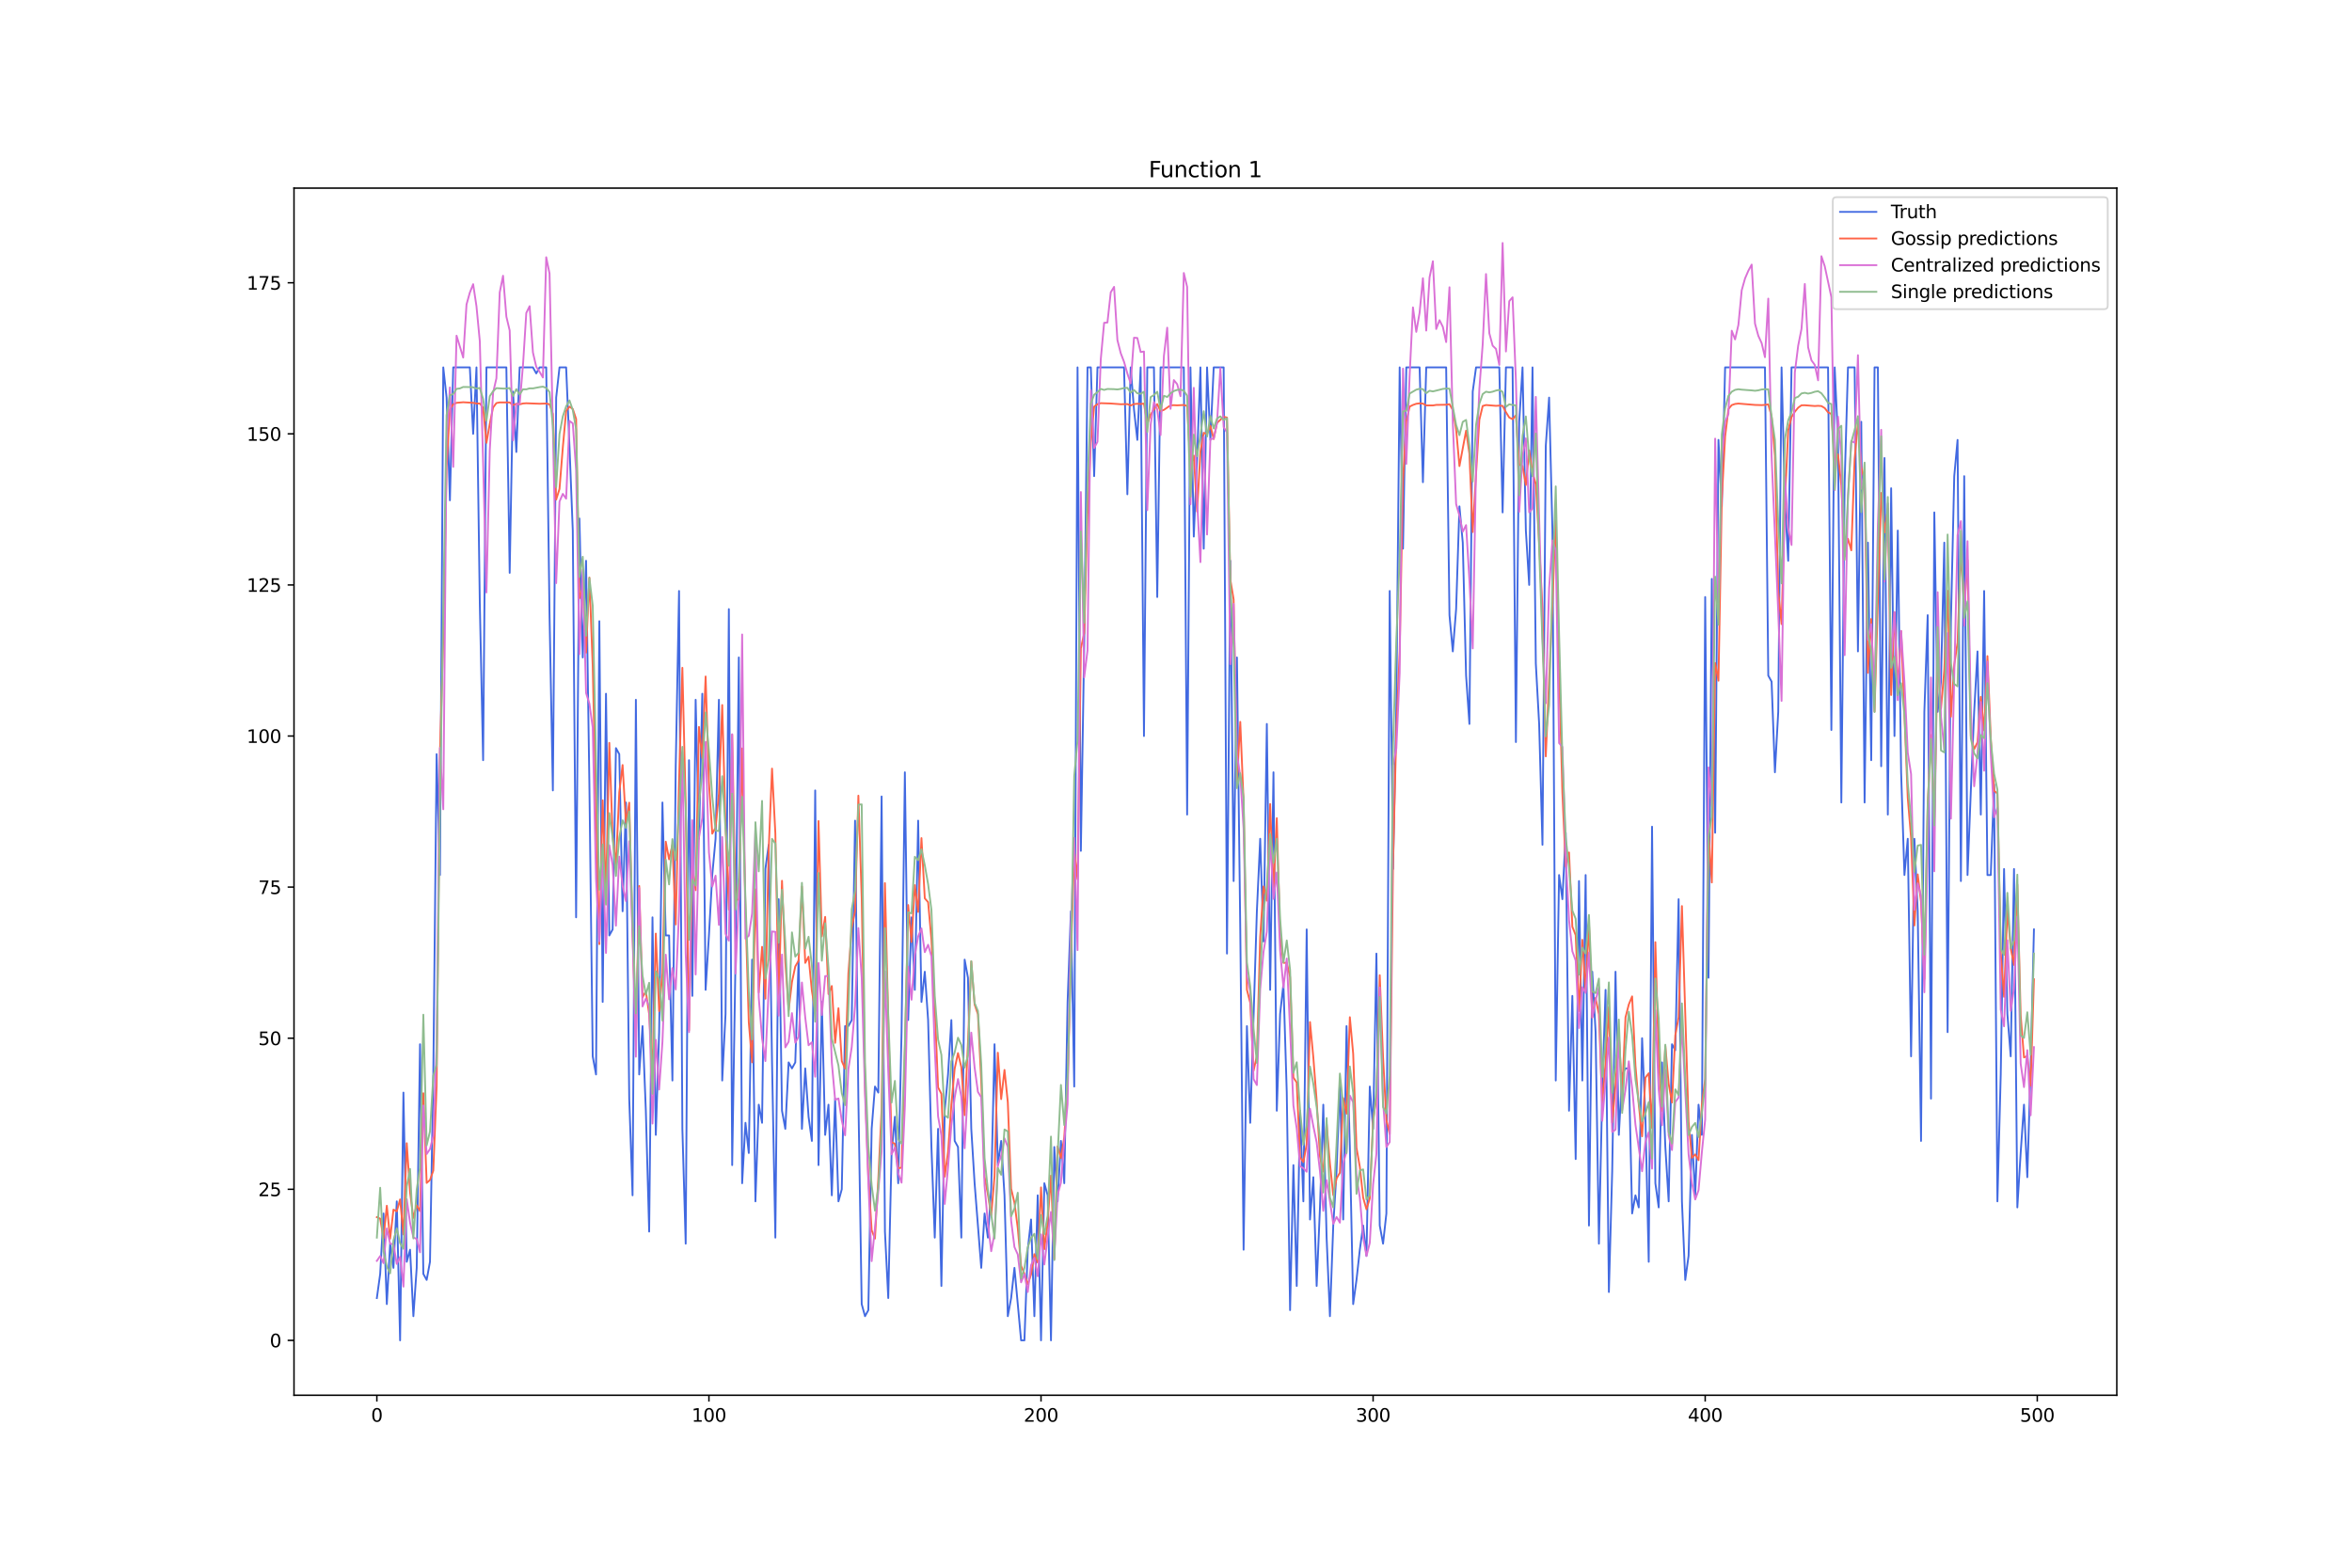<?xml version="1.0" encoding="utf-8" standalone="no"?>
<!DOCTYPE svg PUBLIC "-//W3C//DTD SVG 1.1//EN"
  "http://www.w3.org/Graphics/SVG/1.1/DTD/svg11.dtd">
<svg xmlns:xlink="http://www.w3.org/1999/xlink" width="1296pt" height="864pt" viewBox="0 0 1296 864" xmlns="http://www.w3.org/2000/svg" version="1.1">
 <defs>
  <style type="text/css">*{stroke-linejoin: round; stroke-linecap: butt}</style>
 </defs>
 <g id="figure_1">
  <g id="patch_1">
   <path d="M 0 864 
L 1296 864 
L 1296 0 
L 0 0 
z
" style="fill: #ffffff"/>
  </g>
  <g id="axes_1">
   <g id="patch_2">
    <path d="M 162 768.96 
L 1166.4 768.96 
L 1166.4 103.68 
L 162 103.68 
z
" style="fill: #ffffff"/>
   </g>
   <g id="matplotlib.axis_1">
    <g id="xtick_1">
     <g id="line2d_1">
      <defs>
       <path id="m58cbb0c1d6" d="M 0 0 
L 0 3.5 
" style="stroke: #000000; stroke-width: 0.8"/>
      </defs>
      <g>
       <use xlink:href="#m58cbb0c1d6" x="207.655" y="768.96" style="stroke: #000000; stroke-width: 0.8"/>
      </g>
     </g>
     <g id="text_1">
      <!-- 0 -->
      <g transform="translate(204.473 783.558) scale(0.1 -0.1)">
       <defs>
        <path id="DejaVuSans-30" d="M 2034 4250 
Q 1547 4250 1301 3770 
Q 1056 3291 1056 2328 
Q 1056 1369 1301 889 
Q 1547 409 2034 409 
Q 2525 409 2770 889 
Q 3016 1369 3016 2328 
Q 3016 3291 2770 3770 
Q 2525 4250 2034 4250 
z
M 2034 4750 
Q 2819 4750 3233 4129 
Q 3647 3509 3647 2328 
Q 3647 1150 3233 529 
Q 2819 -91 2034 -91 
Q 1250 -91 836 529 
Q 422 1150 422 2328 
Q 422 3509 836 4129 
Q 1250 4750 2034 4750 
z
" transform="scale(0.016)"/>
       </defs>
       <use xlink:href="#DejaVuSans-30"/>
      </g>
     </g>
    </g>
    <g id="xtick_2">
     <g id="line2d_2">
      <g>
       <use xlink:href="#m58cbb0c1d6" x="390.639" y="768.96" style="stroke: #000000; stroke-width: 0.8"/>
      </g>
     </g>
     <g id="text_2">
      <!-- 100 -->
      <g transform="translate(381.095 783.558) scale(0.1 -0.1)">
       <defs>
        <path id="DejaVuSans-31" d="M 794 531 
L 1825 531 
L 1825 4091 
L 703 3866 
L 703 4441 
L 1819 4666 
L 2450 4666 
L 2450 531 
L 3481 531 
L 3481 0 
L 794 0 
L 794 531 
z
" transform="scale(0.016)"/>
       </defs>
       <use xlink:href="#DejaVuSans-31"/>
       <use xlink:href="#DejaVuSans-30" x="63.623"/>
       <use xlink:href="#DejaVuSans-30" x="127.246"/>
      </g>
     </g>
    </g>
    <g id="xtick_3">
     <g id="line2d_3">
      <g>
       <use xlink:href="#m58cbb0c1d6" x="573.623" y="768.96" style="stroke: #000000; stroke-width: 0.8"/>
      </g>
     </g>
     <g id="text_3">
      <!-- 200 -->
      <g transform="translate(564.079 783.558) scale(0.1 -0.1)">
       <defs>
        <path id="DejaVuSans-32" d="M 1228 531 
L 3431 531 
L 3431 0 
L 469 0 
L 469 531 
Q 828 903 1448 1529 
Q 2069 2156 2228 2338 
Q 2531 2678 2651 2914 
Q 2772 3150 2772 3378 
Q 2772 3750 2511 3984 
Q 2250 4219 1831 4219 
Q 1534 4219 1204 4116 
Q 875 4013 500 3803 
L 500 4441 
Q 881 4594 1212 4672 
Q 1544 4750 1819 4750 
Q 2544 4750 2975 4387 
Q 3406 4025 3406 3419 
Q 3406 3131 3298 2873 
Q 3191 2616 2906 2266 
Q 2828 2175 2409 1742 
Q 1991 1309 1228 531 
z
" transform="scale(0.016)"/>
       </defs>
       <use xlink:href="#DejaVuSans-32"/>
       <use xlink:href="#DejaVuSans-30" x="63.623"/>
       <use xlink:href="#DejaVuSans-30" x="127.246"/>
      </g>
     </g>
    </g>
    <g id="xtick_4">
     <g id="line2d_4">
      <g>
       <use xlink:href="#m58cbb0c1d6" x="756.607" y="768.96" style="stroke: #000000; stroke-width: 0.8"/>
      </g>
     </g>
     <g id="text_4">
      <!-- 300 -->
      <g transform="translate(747.063 783.558) scale(0.1 -0.1)">
       <defs>
        <path id="DejaVuSans-33" d="M 2597 2516 
Q 3050 2419 3304 2112 
Q 3559 1806 3559 1356 
Q 3559 666 3084 287 
Q 2609 -91 1734 -91 
Q 1441 -91 1130 -33 
Q 819 25 488 141 
L 488 750 
Q 750 597 1062 519 
Q 1375 441 1716 441 
Q 2309 441 2620 675 
Q 2931 909 2931 1356 
Q 2931 1769 2642 2001 
Q 2353 2234 1838 2234 
L 1294 2234 
L 1294 2753 
L 1863 2753 
Q 2328 2753 2575 2939 
Q 2822 3125 2822 3475 
Q 2822 3834 2567 4026 
Q 2313 4219 1838 4219 
Q 1578 4219 1281 4162 
Q 984 4106 628 3988 
L 628 4550 
Q 988 4650 1302 4700 
Q 1616 4750 1894 4750 
Q 2613 4750 3031 4423 
Q 3450 4097 3450 3541 
Q 3450 3153 3228 2886 
Q 3006 2619 2597 2516 
z
" transform="scale(0.016)"/>
       </defs>
       <use xlink:href="#DejaVuSans-33"/>
       <use xlink:href="#DejaVuSans-30" x="63.623"/>
       <use xlink:href="#DejaVuSans-30" x="127.246"/>
      </g>
     </g>
    </g>
    <g id="xtick_5">
     <g id="line2d_5">
      <g>
       <use xlink:href="#m58cbb0c1d6" x="939.591" y="768.96" style="stroke: #000000; stroke-width: 0.8"/>
      </g>
     </g>
     <g id="text_5">
      <!-- 400 -->
      <g transform="translate(930.047 783.558) scale(0.1 -0.1)">
       <defs>
        <path id="DejaVuSans-34" d="M 2419 4116 
L 825 1625 
L 2419 1625 
L 2419 4116 
z
M 2253 4666 
L 3047 4666 
L 3047 1625 
L 3713 1625 
L 3713 1100 
L 3047 1100 
L 3047 0 
L 2419 0 
L 2419 1100 
L 313 1100 
L 313 1709 
L 2253 4666 
z
" transform="scale(0.016)"/>
       </defs>
       <use xlink:href="#DejaVuSans-34"/>
       <use xlink:href="#DejaVuSans-30" x="63.623"/>
       <use xlink:href="#DejaVuSans-30" x="127.246"/>
      </g>
     </g>
    </g>
    <g id="xtick_6">
     <g id="line2d_6">
      <g>
       <use xlink:href="#m58cbb0c1d6" x="1122.575" y="768.96" style="stroke: #000000; stroke-width: 0.8"/>
      </g>
     </g>
     <g id="text_6">
      <!-- 500 -->
      <g transform="translate(1113.032 783.558) scale(0.1 -0.1)">
       <defs>
        <path id="DejaVuSans-35" d="M 691 4666 
L 3169 4666 
L 3169 4134 
L 1269 4134 
L 1269 2991 
Q 1406 3038 1543 3061 
Q 1681 3084 1819 3084 
Q 2600 3084 3056 2656 
Q 3513 2228 3513 1497 
Q 3513 744 3044 326 
Q 2575 -91 1722 -91 
Q 1428 -91 1123 -41 
Q 819 9 494 109 
L 494 744 
Q 775 591 1075 516 
Q 1375 441 1709 441 
Q 2250 441 2565 725 
Q 2881 1009 2881 1497 
Q 2881 1984 2565 2268 
Q 2250 2553 1709 2553 
Q 1456 2553 1204 2497 
Q 953 2441 691 2322 
L 691 4666 
z
" transform="scale(0.016)"/>
       </defs>
       <use xlink:href="#DejaVuSans-35"/>
       <use xlink:href="#DejaVuSans-30" x="63.623"/>
       <use xlink:href="#DejaVuSans-30" x="127.246"/>
      </g>
     </g>
    </g>
   </g>
   <g id="matplotlib.axis_2">
    <g id="ytick_1">
     <g id="line2d_7">
      <defs>
       <path id="m4ffafe4c10" d="M 0 0 
L -3.5 0 
" style="stroke: #000000; stroke-width: 0.8"/>
      </defs>
      <g>
       <use xlink:href="#m4ffafe4c10" x="162" y="738.72" style="stroke: #000000; stroke-width: 0.8"/>
      </g>
     </g>
     <g id="text_7">
      <!-- 0 -->
      <g transform="translate(148.637 742.519) scale(0.1 -0.1)">
       <use xlink:href="#DejaVuSans-30"/>
      </g>
     </g>
    </g>
    <g id="ytick_2">
     <g id="line2d_8">
      <g>
       <use xlink:href="#m4ffafe4c10" x="162" y="655.452" style="stroke: #000000; stroke-width: 0.8"/>
      </g>
     </g>
     <g id="text_8">
      <!-- 25 -->
      <g transform="translate(142.275 659.251) scale(0.1 -0.1)">
       <use xlink:href="#DejaVuSans-32"/>
       <use xlink:href="#DejaVuSans-35" x="63.623"/>
      </g>
     </g>
    </g>
    <g id="ytick_3">
     <g id="line2d_9">
      <g>
       <use xlink:href="#m4ffafe4c10" x="162" y="572.183" style="stroke: #000000; stroke-width: 0.8"/>
      </g>
     </g>
     <g id="text_9">
      <!-- 50 -->
      <g transform="translate(142.275 575.983) scale(0.1 -0.1)">
       <use xlink:href="#DejaVuSans-35"/>
       <use xlink:href="#DejaVuSans-30" x="63.623"/>
      </g>
     </g>
    </g>
    <g id="ytick_4">
     <g id="line2d_10">
      <g>
       <use xlink:href="#m4ffafe4c10" x="162" y="488.915" style="stroke: #000000; stroke-width: 0.8"/>
      </g>
     </g>
     <g id="text_10">
      <!-- 75 -->
      <g transform="translate(142.275 492.714) scale(0.1 -0.1)">
       <defs>
        <path id="DejaVuSans-37" d="M 525 4666 
L 3525 4666 
L 3525 4397 
L 1831 0 
L 1172 0 
L 2766 4134 
L 525 4134 
L 525 4666 
z
" transform="scale(0.016)"/>
       </defs>
       <use xlink:href="#DejaVuSans-37"/>
       <use xlink:href="#DejaVuSans-35" x="63.623"/>
      </g>
     </g>
    </g>
    <g id="ytick_5">
     <g id="line2d_11">
      <g>
       <use xlink:href="#m4ffafe4c10" x="162" y="405.647" style="stroke: #000000; stroke-width: 0.8"/>
      </g>
     </g>
     <g id="text_11">
      <!-- 100 -->
      <g transform="translate(135.912 409.446) scale(0.1 -0.1)">
       <use xlink:href="#DejaVuSans-31"/>
       <use xlink:href="#DejaVuSans-30" x="63.623"/>
       <use xlink:href="#DejaVuSans-30" x="127.246"/>
      </g>
     </g>
    </g>
    <g id="ytick_6">
     <g id="line2d_12">
      <g>
       <use xlink:href="#m4ffafe4c10" x="162" y="322.379" style="stroke: #000000; stroke-width: 0.8"/>
      </g>
     </g>
     <g id="text_12">
      <!-- 125 -->
      <g transform="translate(135.912 326.178) scale(0.1 -0.1)">
       <use xlink:href="#DejaVuSans-31"/>
       <use xlink:href="#DejaVuSans-32" x="63.623"/>
       <use xlink:href="#DejaVuSans-35" x="127.246"/>
      </g>
     </g>
    </g>
    <g id="ytick_7">
     <g id="line2d_13">
      <g>
       <use xlink:href="#m4ffafe4c10" x="162" y="239.11" style="stroke: #000000; stroke-width: 0.8"/>
      </g>
     </g>
     <g id="text_13">
      <!-- 150 -->
      <g transform="translate(135.912 242.91) scale(0.1 -0.1)">
       <use xlink:href="#DejaVuSans-31"/>
       <use xlink:href="#DejaVuSans-35" x="63.623"/>
       <use xlink:href="#DejaVuSans-30" x="127.246"/>
      </g>
     </g>
    </g>
    <g id="ytick_8">
     <g id="line2d_14">
      <g>
       <use xlink:href="#m4ffafe4c10" x="162" y="155.842" style="stroke: #000000; stroke-width: 0.8"/>
      </g>
     </g>
     <g id="text_14">
      <!-- 175 -->
      <g transform="translate(135.912 159.641) scale(0.1 -0.1)">
       <use xlink:href="#DejaVuSans-31"/>
       <use xlink:href="#DejaVuSans-37" x="63.623"/>
       <use xlink:href="#DejaVuSans-35" x="127.246"/>
      </g>
     </g>
    </g>
   </g>
   <g id="line2d_15">
    <path d="M 207.655 715.405 
L 209.484 702.082 
L 211.314 668.775 
L 213.144 718.736 
L 214.974 685.428 
L 216.804 698.751 
L 218.634 662.113 
L 220.463 738.72 
L 222.293 602.16 
L 224.123 695.42 
L 225.953 688.759 
L 227.783 725.397 
L 229.613 698.751 
L 231.442 575.514 
L 233.272 702.082 
L 235.102 705.413 
L 236.932 695.42 
L 238.762 592.168 
L 240.592 415.639 
L 242.422 482.254 
L 244.251 202.472 
L 246.081 219.126 
L 247.911 275.748 
L 249.741 202.472 
L 258.89 202.472 
L 260.72 239.11 
L 262.55 202.472 
L 264.38 332.371 
L 266.209 418.97 
L 268.039 202.472 
L 279.018 202.472 
L 280.848 315.717 
L 282.678 215.795 
L 284.508 249.103 
L 286.338 202.472 
L 293.657 202.472 
L 295.487 205.803 
L 297.317 202.472 
L 300.976 202.472 
L 302.806 339.032 
L 304.636 435.623 
L 306.466 219.126 
L 308.296 202.472 
L 311.956 202.472 
L 313.785 245.772 
L 315.615 292.402 
L 317.445 505.569 
L 319.275 285.741 
L 321.105 362.347 
L 322.935 309.056 
L 324.764 432.293 
L 326.594 582.176 
L 328.424 592.168 
L 330.254 342.363 
L 332.084 552.199 
L 333.914 382.332 
L 335.743 515.561 
L 337.573 512.23 
L 339.403 412.308 
L 341.233 415.639 
L 343.063 502.238 
L 344.893 442.285 
L 346.723 605.491 
L 348.552 658.782 
L 350.382 385.663 
L 352.212 592.168 
L 354.042 565.522 
L 355.872 612.152 
L 357.702 678.767 
L 359.531 505.569 
L 361.361 625.475 
L 363.191 568.853 
L 365.021 442.285 
L 366.851 515.561 
L 368.681 515.561 
L 370.51 595.499 
L 372.34 422.301 
L 374.17 325.709 
L 376 622.144 
L 377.83 685.428 
L 379.66 418.97 
L 381.489 548.868 
L 383.319 385.663 
L 385.149 462.269 
L 386.979 382.332 
L 388.809 545.538 
L 390.639 515.561 
L 392.469 482.254 
L 394.298 462.269 
L 396.128 385.663 
L 397.958 595.499 
L 399.788 558.861 
L 401.618 335.702 
L 403.448 642.129 
L 405.277 528.884 
L 407.107 362.347 
L 408.937 652.121 
L 410.767 618.814 
L 412.597 635.467 
L 414.427 528.884 
L 416.256 662.113 
L 418.086 608.821 
L 419.916 618.814 
L 421.746 478.923 
L 423.576 465.6 
L 425.406 585.506 
L 427.236 682.098 
L 429.065 495.577 
L 430.895 612.152 
L 432.725 622.144 
L 434.555 585.506 
L 436.385 588.837 
L 438.215 585.506 
L 440.044 528.884 
L 441.874 622.144 
L 443.704 588.837 
L 445.534 615.483 
L 447.364 628.806 
L 449.194 435.623 
L 451.023 642.129 
L 452.853 552.199 
L 454.683 625.475 
L 456.513 608.821 
L 458.343 658.782 
L 460.173 605.491 
L 462.003 662.113 
L 463.832 655.452 
L 465.662 565.522 
L 467.492 565.522 
L 469.322 562.191 
L 471.152 452.277 
L 472.982 605.491 
L 474.811 718.736 
L 476.641 725.397 
L 478.471 722.066 
L 480.301 622.144 
L 482.131 598.829 
L 483.961 602.16 
L 485.79 438.954 
L 487.62 678.767 
L 489.45 715.405 
L 491.28 635.467 
L 493.11 615.483 
L 494.94 652.121 
L 496.77 568.853 
L 498.599 425.631 
L 500.429 562.191 
L 502.259 505.569 
L 504.089 545.538 
L 505.919 452.277 
L 507.749 552.199 
L 509.578 535.545 
L 511.408 562.191 
L 513.238 632.137 
L 515.068 682.098 
L 516.898 622.144 
L 518.728 708.743 
L 520.557 612.152 
L 522.387 592.168 
L 524.217 562.191 
L 526.047 628.806 
L 527.877 632.137 
L 529.707 682.098 
L 531.536 528.884 
L 533.366 538.876 
L 535.196 622.144 
L 537.026 652.121 
L 540.686 698.751 
L 542.516 668.775 
L 544.345 682.098 
L 546.175 655.452 
L 548.005 575.514 
L 549.835 642.129 
L 551.665 628.806 
L 553.495 658.782 
L 555.324 725.397 
L 557.154 715.405 
L 558.984 698.751 
L 562.644 738.72 
L 564.474 738.72 
L 566.303 688.759 
L 568.133 672.105 
L 569.963 725.397 
L 571.793 658.782 
L 573.623 738.72 
L 575.453 652.121 
L 577.283 658.782 
L 579.112 738.72 
L 580.942 632.137 
L 582.772 662.113 
L 584.602 628.806 
L 586.432 652.121 
L 588.262 552.199 
L 590.091 502.238 
L 591.921 598.829 
L 593.751 202.472 
L 595.581 468.931 
L 597.411 355.686 
L 599.241 202.472 
L 601.07 202.472 
L 602.9 262.425 
L 604.73 202.472 
L 619.369 202.472 
L 621.199 272.418 
L 623.029 202.472 
L 624.858 225.787 
L 626.688 242.441 
L 628.518 202.472 
L 630.348 405.647 
L 632.178 202.472 
L 635.837 202.472 
L 637.667 329.04 
L 639.497 202.472 
L 652.306 202.472 
L 654.136 448.946 
L 655.966 202.472 
L 657.796 295.733 
L 659.625 252.433 
L 661.455 202.472 
L 663.285 302.394 
L 665.115 202.472 
L 666.945 242.441 
L 668.775 202.472 
L 674.264 202.472 
L 676.094 525.553 
L 677.924 309.056 
L 679.754 485.584 
L 681.583 362.347 
L 683.413 512.23 
L 685.243 688.759 
L 687.073 565.522 
L 688.903 618.814 
L 692.563 502.238 
L 694.392 462.269 
L 696.222 518.892 
L 698.052 398.985 
L 699.882 545.538 
L 701.712 425.631 
L 703.542 612.152 
L 705.371 558.861 
L 707.201 542.207 
L 709.031 602.16 
L 710.861 722.066 
L 712.691 642.129 
L 714.521 708.743 
L 716.35 612.152 
L 718.18 662.113 
L 720.01 512.23 
L 721.84 672.105 
L 723.67 648.79 
L 725.5 708.743 
L 727.33 665.444 
L 729.159 608.821 
L 730.989 682.098 
L 732.819 725.397 
L 734.649 675.436 
L 736.479 645.46 
L 738.309 595.499 
L 740.138 672.105 
L 741.968 565.522 
L 743.798 632.137 
L 745.628 718.736 
L 747.458 705.413 
L 749.288 688.759 
L 751.117 675.436 
L 752.947 692.09 
L 754.777 598.829 
L 756.607 622.144 
L 758.437 525.553 
L 760.267 675.436 
L 762.097 685.428 
L 763.926 668.775 
L 765.756 325.709 
L 767.586 478.923 
L 769.416 388.993 
L 771.246 202.472 
L 773.076 302.394 
L 774.905 202.472 
L 782.225 202.472 
L 784.055 265.756 
L 785.884 202.472 
L 796.864 202.472 
L 798.693 339.032 
L 800.523 359.017 
L 802.353 335.702 
L 804.183 279.079 
L 806.013 299.064 
L 807.843 372.34 
L 809.672 398.985 
L 811.502 215.795 
L 813.332 202.472 
L 826.141 202.472 
L 827.971 282.41 
L 829.801 202.472 
L 833.46 202.472 
L 835.29 408.978 
L 837.12 232.449 
L 838.95 202.472 
L 840.78 292.402 
L 842.61 322.379 
L 844.439 202.472 
L 846.269 365.678 
L 848.099 398.985 
L 849.929 465.6 
L 851.759 245.772 
L 853.589 219.126 
L 855.418 292.402 
L 857.248 595.499 
L 859.078 482.254 
L 860.908 495.577 
L 862.738 458.939 
L 864.568 612.152 
L 866.397 548.868 
L 868.227 638.798 
L 870.057 485.584 
L 871.887 595.499 
L 873.717 482.254 
L 875.547 675.436 
L 877.377 535.545 
L 879.206 568.853 
L 881.036 685.428 
L 882.866 602.16 
L 884.696 545.538 
L 886.526 712.074 
L 888.356 645.46 
L 890.185 535.545 
L 892.015 625.475 
L 893.845 592.168 
L 895.675 588.837 
L 897.505 588.837 
L 899.335 668.775 
L 901.164 658.782 
L 902.994 665.444 
L 904.824 572.183 
L 906.654 615.483 
L 908.484 695.42 
L 910.314 455.608 
L 912.144 652.121 
L 913.973 665.444 
L 915.803 585.506 
L 917.633 632.137 
L 919.463 662.113 
L 921.293 575.514 
L 923.123 578.845 
L 924.952 495.577 
L 926.782 662.113 
L 928.612 705.413 
L 930.442 692.09 
L 932.272 625.475 
L 934.102 658.782 
L 935.931 608.821 
L 937.761 625.475 
L 939.591 329.04 
L 941.421 538.876 
L 943.251 319.048 
L 945.081 458.939 
L 946.911 242.441 
L 948.74 279.079 
L 950.57 202.472 
L 972.528 202.472 
L 974.358 372.34 
L 976.188 375.67 
L 978.018 425.631 
L 979.848 392.324 
L 981.678 202.472 
L 983.507 275.748 
L 985.337 309.056 
L 987.167 202.472 
L 1007.295 202.472 
L 1009.125 402.316 
L 1010.955 202.472 
L 1012.785 242.441 
L 1014.615 442.285 
L 1016.444 265.756 
L 1018.274 202.472 
L 1021.934 202.472 
L 1023.764 359.017 
L 1025.594 232.449 
L 1027.424 442.285 
L 1029.253 299.064 
L 1031.083 418.97 
L 1032.913 202.472 
L 1034.743 202.472 
L 1036.573 422.301 
L 1038.403 252.433 
L 1040.232 448.946 
L 1042.062 269.087 
L 1043.892 405.647 
L 1045.722 292.402 
L 1047.552 425.631 
L 1049.382 482.254 
L 1051.211 462.269 
L 1053.041 582.176 
L 1054.871 462.269 
L 1056.701 502.238 
L 1058.531 628.806 
L 1060.361 392.324 
L 1062.191 339.032 
L 1064.02 605.491 
L 1065.85 282.41 
L 1067.68 392.324 
L 1069.51 375.67 
L 1071.34 299.064 
L 1073.17 568.853 
L 1074.999 342.363 
L 1076.829 262.425 
L 1078.659 242.441 
L 1080.489 485.584 
L 1082.319 262.425 
L 1084.149 482.254 
L 1085.978 435.623 
L 1087.808 392.324 
L 1089.638 359.017 
L 1091.468 448.946 
L 1093.298 325.709 
L 1095.128 482.254 
L 1096.958 482.254 
L 1098.787 432.293 
L 1100.617 662.113 
L 1102.447 592.168 
L 1104.277 478.923 
L 1106.107 558.861 
L 1107.937 582.176 
L 1109.766 478.923 
L 1111.596 665.444 
L 1113.426 635.467 
L 1115.256 608.821 
L 1117.086 648.79 
L 1118.916 588.837 
L 1120.745 512.23 
L 1120.745 512.23 
" clip-path="url(#pc03ea8ef7c)" style="fill: none; stroke: #4169e1; stroke-linecap: square"/>
   </g>
   <g id="line2d_16">
    <path d="M 207.655 670.805 
L 209.484 671.629 
L 211.314 682.313 
L 213.144 664.511 
L 214.974 682.729 
L 216.804 666.664 
L 218.634 667.591 
L 220.463 661.016 
L 222.293 680.366 
L 224.123 630.052 
L 225.953 657.14 
L 227.783 671.226 
L 229.613 664.318 
L 231.442 667.478 
L 233.272 602.499 
L 235.102 651.957 
L 236.932 650.333 
L 238.762 645.143 
L 240.592 598.525 
L 242.422 414.641 
L 244.251 351.779 
L 246.081 257.529 
L 247.911 225.695 
L 249.741 222.833 
L 251.571 222 
L 255.23 221.682 
L 260.72 222.009 
L 262.55 222.383 
L 264.38 222.37 
L 266.209 224.703 
L 268.039 244.044 
L 269.869 233.664 
L 271.699 224.615 
L 273.529 222.142 
L 275.359 221.775 
L 279.018 221.786 
L 280.848 221.811 
L 282.678 223.259 
L 284.508 222.519 
L 286.338 222.862 
L 288.168 222.368 
L 289.997 222.244 
L 297.317 222.519 
L 300.976 222.394 
L 302.806 222.804 
L 304.636 228.115 
L 306.466 275.335 
L 308.296 269.492 
L 310.126 246.566 
L 311.956 226.469 
L 313.785 224.093 
L 315.615 225.406 
L 317.445 230.885 
L 319.275 329.74 
L 321.105 324.068 
L 322.935 359.713 
L 324.764 318.315 
L 326.594 366.852 
L 328.424 447.79 
L 330.254 520.351 
L 332.084 441.104 
L 333.914 492.886 
L 335.743 409.415 
L 337.573 460.927 
L 339.403 476.54 
L 341.233 436.629 
L 343.063 421.622 
L 344.893 453.522 
L 346.723 442.37 
L 348.552 514.301 
L 350.382 571.632 
L 352.212 488.259 
L 354.042 549.661 
L 355.872 546.388 
L 357.702 558.907 
L 359.531 591.816 
L 361.361 514.52 
L 363.191 557.253 
L 365.021 536.27 
L 366.851 463.863 
L 368.681 473.589 
L 370.51 465.55 
L 372.34 509.521 
L 374.17 430.707 
L 376 368.041 
L 377.83 442.835 
L 379.66 567.84 
L 381.489 478.698 
L 383.319 490.614 
L 385.149 400.616 
L 386.979 417.773 
L 388.809 372.835 
L 390.639 431.329 
L 392.469 459.47 
L 394.298 456.086 
L 396.128 437.601 
L 397.958 388.558 
L 399.788 455.086 
L 401.618 501.318 
L 403.448 404.851 
L 405.277 495.597 
L 407.107 495.93 
L 408.937 412.447 
L 410.767 502.113 
L 412.597 563.457 
L 414.427 585.485 
L 416.256 490.085 
L 418.086 546.992 
L 419.916 521.825 
L 421.746 550.429 
L 423.576 467.873 
L 425.406 423.589 
L 427.236 459.306 
L 429.065 551.008 
L 430.895 485.416 
L 432.725 530.192 
L 434.555 556.801 
L 436.385 541.243 
L 438.215 532.611 
L 440.044 529.447 
L 441.874 488.619 
L 443.704 530.685 
L 445.534 527.266 
L 447.364 546.088 
L 449.194 557.17 
L 451.023 452.492 
L 452.853 516.073 
L 454.683 505.321 
L 456.513 547.868 
L 458.343 543.411 
L 460.173 574.739 
L 462.003 555.666 
L 463.832 584.801 
L 465.662 588.982 
L 467.492 536.376 
L 469.322 511.415 
L 471.152 502.155 
L 472.982 438.502 
L 474.811 494.648 
L 476.641 598.435 
L 478.471 648.468 
L 480.301 678.028 
L 482.131 682.64 
L 483.961 649.744 
L 485.79 611.278 
L 487.62 486.717 
L 489.45 561.993 
L 491.28 629.508 
L 493.11 630.371 
L 494.94 643.844 
L 496.77 643.571 
L 498.599 579.408 
L 500.429 498.784 
L 502.259 519.183 
L 504.089 487.805 
L 505.919 502.613 
L 507.749 461.902 
L 509.578 495.107 
L 511.408 497.212 
L 513.238 517.741 
L 515.068 554.841 
L 516.898 599.294 
L 518.728 602.827 
L 520.557 648.499 
L 522.387 634.92 
L 524.217 608.879 
L 526.047 589.001 
L 527.877 580.391 
L 529.707 588.105 
L 531.536 614.595 
L 533.366 574.753 
L 535.196 529.821 
L 537.026 553.581 
L 538.856 558.972 
L 540.686 595.614 
L 542.516 648.6 
L 544.345 658.154 
L 546.175 669.764 
L 548.005 648.378 
L 549.835 580.189 
L 551.665 605.754 
L 553.495 589.67 
L 555.324 607.479 
L 557.154 655.106 
L 558.984 662.845 
L 560.814 676.828 
L 562.644 697.641 
L 564.474 702.064 
L 566.303 707.871 
L 568.133 702.385 
L 569.963 691.191 
L 571.793 695.775 
L 573.623 654.415 
L 575.453 688.455 
L 577.283 673.542 
L 579.112 647.883 
L 580.942 693.951 
L 582.772 631.788 
L 584.602 638.222 
L 586.432 626.748 
L 588.262 597.747 
L 590.091 528.44 
L 591.921 469.104 
L 593.751 484.574 
L 595.581 357.36 
L 597.411 348.989 
L 599.241 283.308 
L 601.07 243.917 
L 602.9 224.059 
L 604.73 222.75 
L 606.56 222.199 
L 612.05 222.381 
L 617.539 222.788 
L 621.199 222.72 
L 623.029 223.479 
L 624.858 222.706 
L 626.688 222.52 
L 628.518 222.648 
L 630.348 222.435 
L 632.178 233.689 
L 634.008 228.463 
L 635.837 225.721 
L 637.667 222.712 
L 639.497 226.575 
L 641.327 225.9 
L 644.987 223.378 
L 646.817 223.305 
L 648.646 223.387 
L 652.306 223.212 
L 654.136 223.707 
L 655.966 257.009 
L 657.796 251.072 
L 659.625 281.906 
L 661.455 249.012 
L 663.285 238.526 
L 665.115 239.204 
L 666.945 234.645 
L 668.775 241.968 
L 670.604 233.098 
L 674.264 229.677 
L 676.094 230.143 
L 677.924 319.323 
L 679.754 330.382 
L 681.583 430.644 
L 683.413 397.842 
L 685.243 441.719 
L 687.073 545.481 
L 688.903 552.644 
L 690.733 590.117 
L 692.563 581.871 
L 694.392 516.355 
L 696.222 488.552 
L 698.052 496.387 
L 699.882 443.124 
L 701.712 490.987 
L 703.542 450.907 
L 705.371 516.23 
L 707.201 530.65 
L 709.031 530.626 
L 710.861 538.496 
L 712.691 593.862 
L 714.521 596.603 
L 716.35 637.778 
L 718.18 640.43 
L 720.01 630.65 
L 721.84 563.279 
L 723.67 582.736 
L 725.5 606.46 
L 727.33 637.487 
L 729.159 645.704 
L 730.989 619.409 
L 732.819 641.174 
L 734.649 658.705 
L 736.479 649.498 
L 738.309 646.296 
L 740.138 605.185 
L 741.968 613.783 
L 743.798 560.607 
L 745.628 580.729 
L 747.458 632.557 
L 749.288 643.064 
L 751.117 660.006 
L 752.947 666.476 
L 754.777 660.471 
L 756.607 617.161 
L 758.437 605.209 
L 760.267 537.467 
L 762.097 582.647 
L 763.926 617.303 
L 765.756 625.038 
L 767.586 475.942 
L 769.416 402.671 
L 771.246 358.974 
L 773.076 264.912 
L 774.905 232.268 
L 776.735 224.101 
L 778.565 223.182 
L 780.395 222.529 
L 782.225 222.292 
L 784.055 222.444 
L 785.884 223.432 
L 789.544 223.464 
L 791.374 223.155 
L 796.864 223.059 
L 798.693 222.747 
L 800.523 225.987 
L 802.353 236.59 
L 804.183 256.883 
L 807.843 237.339 
L 809.672 250.051 
L 811.502 293.225 
L 813.332 261.155 
L 815.162 231.368 
L 816.992 223.749 
L 818.822 223.23 
L 824.311 223.666 
L 826.141 223.547 
L 827.971 223.701 
L 829.801 227.138 
L 831.63 230.112 
L 833.46 231.039 
L 835.29 228.855 
L 837.12 256.121 
L 838.95 256.808 
L 840.78 267.312 
L 842.61 248.219 
L 844.439 260.539 
L 846.269 266.811 
L 848.099 299.407 
L 849.929 335.516 
L 851.759 416.856 
L 855.418 332.678 
L 857.248 286.415 
L 859.078 369.684 
L 860.908 436.951 
L 862.738 477.515 
L 864.568 469.809 
L 866.397 510.736 
L 868.227 515.368 
L 870.057 557.282 
L 871.887 517.965 
L 873.717 546.315 
L 875.547 508.86 
L 877.377 560.733 
L 879.206 549.988 
L 881.036 559.059 
L 882.866 608.592 
L 884.696 585.795 
L 886.526 554.925 
L 888.356 618.648 
L 890.185 598.345 
L 892.015 570.149 
L 893.845 602.458 
L 895.675 560.734 
L 897.505 553.585 
L 899.335 549.143 
L 901.164 587.21 
L 902.994 608.77 
L 904.824 626.274 
L 906.654 593.913 
L 908.484 591.507 
L 910.314 621.747 
L 912.144 519.267 
L 913.973 583.917 
L 915.803 612.466 
L 917.633 576.479 
L 919.463 597.382 
L 921.293 607.658 
L 923.123 570.546 
L 924.952 560.665 
L 926.782 499.355 
L 930.442 618.163 
L 932.272 638.155 
L 934.102 636.214 
L 935.931 639.398 
L 937.761 608.908 
L 939.591 594.689 
L 941.421 458.246 
L 943.251 486.361 
L 945.081 365.399 
L 946.911 375.156 
L 948.74 275.201 
L 950.57 240.66 
L 952.4 225.415 
L 954.23 223.259 
L 956.06 222.627 
L 957.89 222.411 
L 967.039 223.171 
L 970.698 223.268 
L 972.528 223.154 
L 974.358 222.867 
L 976.188 229.494 
L 978.018 251.131 
L 979.848 326.026 
L 981.678 343.968 
L 983.507 276.778 
L 985.337 237.19 
L 987.167 229.848 
L 988.997 226.919 
L 990.827 224.688 
L 992.657 223.374 
L 994.486 223.35 
L 999.976 223.769 
L 1001.806 223.652 
L 1003.636 223.789 
L 1005.465 224.902 
L 1007.295 227.26 
L 1009.125 228.147 
L 1010.955 253.486 
L 1012.785 250.42 
L 1014.615 267.605 
L 1016.444 306.663 
L 1018.274 296.93 
L 1020.104 303.311 
L 1021.934 252.956 
L 1023.764 232.68 
L 1025.594 257.435 
L 1027.424 264.81 
L 1029.253 370.836 
L 1031.083 341.137 
L 1032.913 392.115 
L 1036.573 271.692 
L 1038.403 293.442 
L 1040.232 280.204 
L 1042.062 383.042 
L 1043.892 337.365 
L 1045.722 379.795 
L 1047.552 347.79 
L 1051.211 439.772 
L 1053.041 461.728 
L 1054.871 510.065 
L 1056.701 481.91 
L 1058.531 497.137 
L 1060.361 539.586 
L 1062.191 443.565 
L 1064.02 405.057 
L 1065.85 452.254 
L 1067.68 363.35 
L 1069.51 390.687 
L 1071.34 369.372 
L 1073.17 325.594 
L 1074.999 394.987 
L 1076.829 366.375 
L 1078.659 354.166 
L 1080.489 303.122 
L 1082.319 335.254 
L 1084.149 308.685 
L 1085.978 405.729 
L 1087.808 412.931 
L 1089.638 409.055 
L 1091.468 384.047 
L 1093.298 402.597 
L 1095.128 361.599 
L 1096.958 406.721 
L 1098.787 435.81 
L 1100.617 437.355 
L 1102.447 525.217 
L 1104.277 549.406 
L 1106.107 500.926 
L 1107.937 522.693 
L 1109.766 531.81 
L 1111.596 487.466 
L 1113.426 559.395 
L 1115.256 582.777 
L 1117.086 582.031 
L 1118.916 598.344 
L 1120.745 539.685 
L 1120.745 539.685 
" clip-path="url(#pc03ea8ef7c)" style="fill: none; stroke: #ff6347; stroke-linecap: square"/>
   </g>
   <g id="line2d_17">
    <path d="M 207.655 694.915 
L 209.484 692.249 
L 211.314 696.154 
L 213.144 677.015 
L 214.974 685.459 
L 216.804 685.727 
L 218.634 696.577 
L 220.463 692.708 
L 222.293 709.114 
L 224.123 660.918 
L 225.953 673.927 
L 227.783 681.993 
L 229.613 682.834 
L 231.442 690.185 
L 233.272 609.298 
L 235.102 636.043 
L 236.932 633.281 
L 238.762 625.994 
L 240.592 576.11 
L 242.422 412.19 
L 244.251 446.012 
L 246.081 243.232 
L 247.911 213.519 
L 249.741 257.317 
L 251.571 185.001 
L 255.23 197.056 
L 257.06 167.798 
L 258.89 161.252 
L 260.72 156.617 
L 262.55 168.825 
L 264.38 188.025 
L 266.209 255.032 
L 268.039 326.551 
L 269.869 248.225 
L 271.699 216.425 
L 273.529 208.518 
L 275.359 161.179 
L 277.189 151.977 
L 279.018 174.486 
L 280.848 182.154 
L 282.678 242.708 
L 284.508 222.61 
L 286.338 222.746 
L 288.168 201.397 
L 289.997 172.479 
L 291.827 168.74 
L 293.657 194.277 
L 295.487 202.16 
L 297.317 204.889 
L 299.147 208.047 
L 300.976 141.769 
L 302.806 150.736 
L 306.466 321.394 
L 308.296 276.409 
L 310.126 272.183 
L 311.956 274.824 
L 313.785 232.006 
L 315.615 233.319 
L 317.445 259.065 
L 319.275 360.572 
L 321.105 313.9 
L 322.935 381.94 
L 324.764 387.767 
L 326.594 400.836 
L 328.424 484.546 
L 330.254 518.804 
L 332.084 467.25 
L 333.914 525.189 
L 335.743 465.826 
L 337.573 476.864 
L 339.403 510.159 
L 341.233 472.11 
L 343.063 488.153 
L 344.893 496.623 
L 346.723 463.629 
L 348.552 515.965 
L 350.382 582.386 
L 352.212 489.43 
L 354.042 554.676 
L 355.872 550.379 
L 357.702 554.522 
L 359.531 619.231 
L 361.361 573.078 
L 363.191 600.474 
L 365.021 574.22 
L 366.851 526.171 
L 368.681 550.754 
L 370.51 533.537 
L 372.34 545.348 
L 374.17 502.392 
L 376 414.553 
L 377.83 525.571 
L 379.66 568.857 
L 381.489 452.029 
L 383.319 537.071 
L 385.149 461.61 
L 386.979 450.852 
L 388.809 408.829 
L 390.639 469.758 
L 392.469 488.591 
L 394.298 482.616 
L 396.128 509.743 
L 397.958 461.33 
L 399.788 514.625 
L 401.618 518.439 
L 403.448 404.668 
L 405.277 536.531 
L 407.107 495.425 
L 408.937 349.667 
L 410.767 517.338 
L 412.597 515.717 
L 414.427 503.464 
L 416.256 456.953 
L 418.086 549.776 
L 419.916 572.24 
L 421.746 584.792 
L 423.576 544.663 
L 425.406 513.369 
L 427.236 513.543 
L 429.065 559.775 
L 430.895 526.067 
L 432.725 577.242 
L 434.555 574.133 
L 436.385 558.358 
L 438.215 574.702 
L 440.044 571.305 
L 441.874 541.491 
L 443.704 560.715 
L 445.534 576.06 
L 447.364 574.43 
L 449.194 593.436 
L 451.023 530.748 
L 452.853 559.371 
L 454.683 537.946 
L 456.513 537.877 
L 458.343 585.564 
L 460.173 606.156 
L 462.003 605.391 
L 463.832 617.521 
L 465.662 625.716 
L 467.492 589.174 
L 469.322 577.046 
L 471.152 554.452 
L 472.982 511.489 
L 474.811 538.816 
L 476.641 603.053 
L 478.471 651.227 
L 480.301 695.067 
L 482.131 676.704 
L 483.961 656.466 
L 485.79 634.607 
L 487.62 535.319 
L 489.45 590.455 
L 491.28 636.219 
L 493.11 632.397 
L 494.94 646.634 
L 496.77 651.805 
L 498.599 609.74 
L 500.429 532.819 
L 502.259 550.987 
L 504.089 526.396 
L 505.919 516.159 
L 507.749 511.652 
L 509.578 524.77 
L 511.408 520.678 
L 513.238 527.047 
L 515.068 577.913 
L 516.898 615.215 
L 518.728 625.743 
L 520.557 663.539 
L 522.387 643.321 
L 524.217 620.193 
L 526.047 604.96 
L 527.877 594.692 
L 529.707 604.381 
L 531.536 632.871 
L 533.366 599.676 
L 535.196 569.121 
L 537.026 588.335 
L 538.856 601.778 
L 540.686 604.757 
L 542.516 653.507 
L 544.345 674.107 
L 546.175 689.583 
L 548.005 679.72 
L 549.835 642.326 
L 551.665 636.805 
L 553.495 627.4 
L 555.324 632.085 
L 557.154 672.71 
L 558.984 687.298 
L 560.814 691.373 
L 562.644 706.733 
L 564.474 702.229 
L 566.303 712.066 
L 568.133 697.29 
L 569.963 693.207 
L 571.793 703.39 
L 573.623 680.299 
L 575.453 696.899 
L 577.283 681.63 
L 579.112 667.935 
L 580.942 692.374 
L 582.772 658.556 
L 584.602 651.72 
L 586.432 628.971 
L 588.262 608.491 
L 590.091 509.81 
L 591.921 461.777 
L 593.751 523.637 
L 595.581 271.165 
L 597.411 373.345 
L 599.241 358.528 
L 601.07 215.163 
L 602.9 246.921 
L 604.73 243.471 
L 606.56 197.889 
L 608.39 177.907 
L 610.22 177.747 
L 612.05 161.08 
L 613.879 158.098 
L 615.709 187.405 
L 617.539 194.636 
L 619.369 199.415 
L 621.199 205.842 
L 623.029 211.297 
L 624.858 186.134 
L 626.688 186.26 
L 628.518 194.008 
L 630.348 193.738 
L 632.178 281.163 
L 634.008 234.223 
L 635.837 221.572 
L 637.667 225.581 
L 639.497 239.8 
L 641.327 196.221 
L 643.157 180.595 
L 644.987 225.322 
L 646.817 209.467 
L 648.646 211.727 
L 650.476 218.336 
L 652.306 150.448 
L 654.136 158.102 
L 655.966 277.953 
L 657.796 213.738 
L 659.625 276.087 
L 661.455 309.809 
L 663.285 240.871 
L 665.115 294.596 
L 666.945 241.91 
L 668.775 241.769 
L 670.604 232.955 
L 672.434 202.87 
L 674.264 235.467 
L 676.094 238.321 
L 677.924 366.069 
L 679.754 332.825 
L 681.583 416.299 
L 683.413 427.402 
L 685.243 456.757 
L 687.073 537.739 
L 688.903 546.383 
L 690.733 594.696 
L 692.563 598.018 
L 694.392 545.145 
L 696.222 524.555 
L 698.052 513.415 
L 699.882 462.374 
L 701.712 495.418 
L 703.542 480.83 
L 705.371 523.825 
L 707.201 544.255 
L 709.031 528.268 
L 710.861 567.582 
L 712.691 609.306 
L 714.521 621.925 
L 716.35 642.737 
L 718.18 643.806 
L 720.01 645.796 
L 721.84 611.022 
L 723.67 620.621 
L 725.5 629.523 
L 727.33 645.608 
L 729.159 667.328 
L 730.989 650.456 
L 732.819 661.963 
L 734.649 674.474 
L 736.479 670.714 
L 738.309 673.854 
L 740.138 641.113 
L 741.968 634.787 
L 743.798 603.823 
L 745.628 607.522 
L 747.458 647.969 
L 749.288 660.065 
L 751.117 681.698 
L 752.947 692.278 
L 754.777 684.979 
L 756.607 652.753 
L 758.437 635.877 
L 760.267 544.223 
L 762.097 606.982 
L 763.926 632.195 
L 765.756 629.417 
L 767.586 421.925 
L 769.416 412.462 
L 771.246 370.78 
L 773.076 203.165 
L 774.905 255.678 
L 776.735 207.036 
L 778.565 169.406 
L 780.395 182.907 
L 782.225 172.361 
L 784.055 153.35 
L 785.884 182.199 
L 787.714 152.872 
L 789.544 143.983 
L 791.374 181.33 
L 793.204 176.45 
L 795.034 180.137 
L 796.864 188.529 
L 798.693 158.307 
L 800.523 232.913 
L 802.353 277.801 
L 804.183 284.227 
L 806.013 293.018 
L 807.843 289.399 
L 809.672 319.693 
L 811.502 357.368 
L 813.332 257 
L 815.162 214.189 
L 816.992 189.753 
L 818.822 151.033 
L 820.651 183.662 
L 822.481 190.512 
L 824.311 192.278 
L 826.141 201.098 
L 827.971 133.92 
L 829.801 193.712 
L 831.63 165.994 
L 833.46 163.854 
L 835.29 209.725 
L 837.12 282.091 
L 838.95 251.375 
L 840.78 241.585 
L 842.61 282.366 
L 844.439 280.26 
L 846.269 218.719 
L 849.929 351.464 
L 851.759 387.602 
L 853.589 324.163 
L 855.418 297.853 
L 857.248 303.347 
L 859.078 409.54 
L 860.908 411.64 
L 862.738 471.523 
L 864.568 507.043 
L 866.397 524.276 
L 868.227 529.349 
L 870.057 566.613 
L 871.887 544.095 
L 873.717 547.219 
L 875.547 524.992 
L 877.377 560.762 
L 879.206 551.413 
L 881.036 543.969 
L 882.866 617.689 
L 884.696 595.773 
L 886.526 571.783 
L 888.356 623.884 
L 890.185 622.578 
L 892.015 569.747 
L 893.845 611.974 
L 895.675 600.568 
L 897.505 584.927 
L 899.335 599.595 
L 901.164 619.793 
L 904.824 645.52 
L 906.654 629.239 
L 908.484 624.062 
L 910.314 644.068 
L 912.144 556.77 
L 913.973 600.527 
L 915.803 620.17 
L 917.633 589.707 
L 919.463 625.743 
L 921.293 633.828 
L 923.123 607.363 
L 924.952 604.867 
L 926.782 564.414 
L 928.612 601.636 
L 930.442 636.143 
L 932.272 651.819 
L 934.102 661.069 
L 935.931 655.978 
L 937.761 635.059 
L 939.591 617.011 
L 941.421 422.909 
L 943.251 444.268 
L 945.081 241.746 
L 946.911 337.788 
L 948.74 253.467 
L 950.57 232.423 
L 952.4 228.214 
L 954.23 182.258 
L 956.06 187.063 
L 957.89 179.069 
L 959.719 159.978 
L 961.549 153.463 
L 963.379 149.201 
L 965.209 145.826 
L 967.039 178.353 
L 968.869 185.071 
L 970.698 189.066 
L 972.528 196.848 
L 974.358 164.565 
L 976.188 251.523 
L 979.848 337.537 
L 981.678 386.292 
L 983.507 262.626 
L 985.337 291.039 
L 987.167 300.379 
L 988.997 205.264 
L 990.827 190.532 
L 992.657 181.283 
L 994.486 156.494 
L 996.316 191.389 
L 998.146 198.574 
L 999.976 201.105 
L 1001.806 209.606 
L 1003.636 141.202 
L 1005.465 146.7 
L 1009.125 163.8 
L 1010.955 270.101 
L 1012.785 229.65 
L 1014.615 251.179 
L 1016.444 361.079 
L 1018.274 273.103 
L 1020.104 243.109 
L 1021.934 243.994 
L 1023.764 195.746 
L 1025.594 269.421 
L 1027.424 260.668 
L 1029.253 352.498 
L 1031.083 344.04 
L 1032.913 381.327 
L 1034.743 289.347 
L 1036.573 236.887 
L 1038.403 320.555 
L 1040.232 277.48 
L 1042.062 364.047 
L 1043.892 337.333 
L 1045.722 385.889 
L 1047.552 347.713 
L 1049.382 375.705 
L 1051.211 414.838 
L 1053.041 426.635 
L 1054.871 501.44 
L 1056.701 486.862 
L 1058.531 493.567 
L 1060.361 546.885 
L 1062.191 469.058 
L 1064.02 373.346 
L 1065.85 480.218 
L 1067.68 326.38 
L 1069.51 394.813 
L 1071.34 412.925 
L 1073.17 348.877 
L 1074.999 451.187 
L 1078.659 294.846 
L 1080.489 287.193 
L 1082.319 344.798 
L 1084.149 298.254 
L 1085.978 391.345 
L 1087.808 433.336 
L 1089.638 415.149 
L 1091.468 386.868 
L 1093.298 424.76 
L 1095.128 364.588 
L 1096.958 415.519 
L 1098.787 450.422 
L 1100.617 445.203 
L 1102.447 556.453 
L 1104.277 565.637 
L 1106.107 518.234 
L 1107.937 557.13 
L 1109.766 544.68 
L 1111.596 505.325 
L 1113.426 586.145 
L 1115.256 599.131 
L 1117.086 578.775 
L 1118.916 614.703 
L 1120.745 577.106 
L 1120.745 577.106 
" clip-path="url(#pc03ea8ef7c)" style="fill: none; stroke: #da70d6; stroke-linecap: square"/>
   </g>
   <g id="line2d_18">
    <path d="M 207.655 682.098 
L 209.484 654.59 
L 211.314 689.702 
L 213.144 698.035 
L 214.974 701.777 
L 216.804 683.545 
L 218.634 677.006 
L 220.463 685.155 
L 222.293 688.241 
L 224.123 653.863 
L 225.953 644.203 
L 227.783 682.556 
L 229.613 655.625 
L 231.442 643.374 
L 233.272 559.233 
L 235.102 631.281 
L 236.932 623.595 
L 238.762 592.819 
L 240.592 586.805 
L 242.422 443.654 
L 246.081 228.825 
L 247.911 217.901 
L 249.741 217.111 
L 251.571 214.307 
L 253.401 214.077 
L 255.23 213.266 
L 258.89 213.33 
L 260.72 213.446 
L 262.55 214.179 
L 264.38 213.788 
L 266.209 219.958 
L 268.039 231.906 
L 269.869 218.354 
L 271.699 215.613 
L 273.529 213.908 
L 277.189 214.149 
L 279.018 214.143 
L 280.848 213.855 
L 282.678 218.167 
L 284.508 214.477 
L 286.338 217.393 
L 288.168 214.551 
L 289.997 214.577 
L 291.827 214.033 
L 293.657 214.054 
L 297.317 213.342 
L 299.147 213.091 
L 300.976 213.787 
L 302.806 216.099 
L 304.636 234.795 
L 306.466 268.522 
L 308.296 239.218 
L 310.126 229.48 
L 311.956 223.981 
L 313.785 220.668 
L 315.615 225.995 
L 317.445 236.578 
L 319.275 317.993 
L 321.105 306.831 
L 322.935 350.378 
L 324.764 318.535 
L 326.594 333.649 
L 328.424 419.196 
L 330.254 490.381 
L 332.084 465.373 
L 333.914 498.555 
L 335.743 448.11 
L 337.573 461.788 
L 339.403 482.784 
L 341.233 461.485 
L 343.063 452.085 
L 344.893 456.302 
L 346.723 447.17 
L 348.552 507.738 
L 350.382 558.548 
L 352.212 510.433 
L 354.042 537.641 
L 355.872 548.174 
L 357.702 541.638 
L 359.531 602.811 
L 361.361 535.289 
L 363.191 539.435 
L 365.021 562.544 
L 366.851 473.806 
L 368.681 487.422 
L 370.51 462.45 
L 372.34 474.035 
L 374.17 447.19 
L 376 411.611 
L 377.83 445.222 
L 379.66 517.934 
L 381.489 484.807 
L 383.319 488.081 
L 385.149 443.419 
L 386.979 424.547 
L 388.809 392.648 
L 390.639 413.729 
L 392.469 438.911 
L 394.298 457.738 
L 396.128 458.04 
L 397.958 427.783 
L 399.788 457.265 
L 401.618 477.149 
L 403.448 437.385 
L 405.277 501.294 
L 407.107 483.403 
L 408.937 439.122 
L 410.767 495.467 
L 412.597 546.32 
L 414.427 572.858 
L 416.256 453.15 
L 418.086 480.227 
L 419.916 441.401 
L 421.746 539.311 
L 423.576 528.674 
L 425.406 462.314 
L 427.236 464.915 
L 429.065 519.561 
L 430.895 490.362 
L 432.725 519.65 
L 434.555 560.053 
L 436.385 513.862 
L 438.215 527.213 
L 440.044 525.107 
L 441.874 486.553 
L 443.704 522.824 
L 445.534 516.273 
L 447.364 532.121 
L 449.194 563.064 
L 451.023 481.116 
L 452.853 529.478 
L 454.683 508.829 
L 456.513 533.471 
L 458.343 572.343 
L 462.003 587.199 
L 463.832 602.476 
L 465.662 609.079 
L 469.322 501.17 
L 471.152 490.88 
L 472.982 443.469 
L 474.811 443.308 
L 476.641 585.377 
L 478.471 631.674 
L 480.301 653.245 
L 482.131 667.224 
L 483.961 654.454 
L 485.79 622.595 
L 487.62 511.476 
L 491.28 607.699 
L 493.11 595.713 
L 494.94 627.993 
L 496.77 630.299 
L 498.599 575.089 
L 500.429 502.803 
L 502.259 503.391 
L 504.089 472.184 
L 505.919 474.072 
L 507.749 468.092 
L 509.578 476.861 
L 511.408 487.293 
L 513.238 501.442 
L 515.068 548.793 
L 516.898 572.869 
L 518.728 581.359 
L 520.557 614.667 
L 522.387 616.058 
L 524.217 584.978 
L 526.047 579.976 
L 527.877 571.904 
L 529.707 575.883 
L 531.536 588.389 
L 533.366 581.709 
L 535.196 529.762 
L 537.026 552.753 
L 538.856 557.21 
L 540.686 586.515 
L 542.516 638.19 
L 544.345 655.837 
L 548.005 682.601 
L 549.835 643.72 
L 551.665 647.462 
L 553.495 622.488 
L 555.324 623.546 
L 557.154 670.311 
L 558.984 666.017 
L 560.814 657.351 
L 562.644 704.719 
L 564.474 698.851 
L 566.303 687.492 
L 568.133 682.228 
L 569.963 679.989 
L 571.793 693.917 
L 573.623 669.655 
L 575.453 680.17 
L 577.283 670.001 
L 579.112 626.391 
L 580.942 694.471 
L 582.772 636.826 
L 584.602 597.943 
L 586.432 620.068 
L 588.262 593.077 
L 590.091 531.614 
L 591.921 427.797 
L 593.751 407.95 
L 595.581 292.919 
L 597.411 343.171 
L 599.241 265.669 
L 601.07 222.393 
L 602.9 217.541 
L 604.73 216.132 
L 606.56 214.339 
L 608.39 214.895 
L 610.22 214.372 
L 613.879 214.483 
L 615.709 214.639 
L 617.539 214.341 
L 619.369 213.862 
L 621.199 213.739 
L 623.029 216.388 
L 624.858 214.941 
L 626.688 216.771 
L 628.518 217.039 
L 630.348 215.903 
L 632.178 238.119 
L 634.008 218.847 
L 635.837 217.728 
L 637.667 215.871 
L 639.497 225.79 
L 641.327 218.133 
L 643.157 218.797 
L 644.987 216.78 
L 646.817 215.512 
L 648.646 214.892 
L 650.476 214.665 
L 652.306 215.351 
L 654.136 218.06 
L 655.966 273.837 
L 657.796 239.533 
L 659.625 251.504 
L 661.455 239.897 
L 663.285 226.629 
L 665.115 240.599 
L 666.945 229.207 
L 668.775 236.154 
L 670.604 230.657 
L 672.434 229.47 
L 674.264 231.472 
L 676.094 230.482 
L 677.924 322.101 
L 679.754 356.966 
L 681.583 434.379 
L 683.413 426.177 
L 685.243 439.513 
L 687.073 530.416 
L 688.903 543.55 
L 690.733 566.85 
L 692.563 585.786 
L 694.392 536.29 
L 696.222 502.668 
L 698.052 488.242 
L 699.882 459.605 
L 701.712 475.562 
L 703.542 462.239 
L 705.371 506.314 
L 707.201 530.428 
L 709.031 518.31 
L 710.861 534.51 
L 712.691 591.239 
L 714.521 585.446 
L 716.35 611.593 
L 718.18 630.95 
L 720.01 620.271 
L 721.84 587.807 
L 723.67 597.328 
L 725.5 610.078 
L 727.33 627.943 
L 729.159 657.219 
L 730.989 616.177 
L 732.819 659.939 
L 734.649 665.443 
L 736.479 630.18 
L 738.309 591.654 
L 740.138 609.095 
L 741.968 635.523 
L 743.798 587.775 
L 745.628 602.314 
L 747.458 657.991 
L 749.288 645.117 
L 751.117 644.475 
L 752.947 661.079 
L 754.777 658.626 
L 756.607 619.897 
L 758.437 600.177 
L 760.267 549.45 
L 762.097 610.121 
L 763.926 613.688 
L 765.756 592.946 
L 767.586 410.695 
L 769.416 352.552 
L 771.246 307.082 
L 773.076 226.708 
L 774.905 226.445 
L 776.735 216.897 
L 780.395 214.758 
L 782.225 214.275 
L 784.055 214.473 
L 785.884 216.69 
L 787.714 215.35 
L 789.544 215.722 
L 793.204 214.82 
L 795.034 214.344 
L 796.864 214.153 
L 798.693 214.191 
L 802.353 234.148 
L 804.183 239.834 
L 806.013 232.489 
L 807.843 231.44 
L 809.672 245.769 
L 811.502 265.392 
L 813.332 234.257 
L 815.162 222.466 
L 816.992 217.186 
L 818.822 215.864 
L 820.651 216.252 
L 822.481 215.872 
L 824.311 215.241 
L 826.141 214.867 
L 827.971 215.983 
L 829.801 224.223 
L 831.63 222.822 
L 833.46 223.195 
L 835.29 223.417 
L 837.12 272.97 
L 838.95 240.089 
L 840.78 229.513 
L 842.61 252.467 
L 844.439 262.516 
L 846.269 238.936 
L 848.099 302.505 
L 851.759 405.847 
L 853.589 388.672 
L 855.418 321.266 
L 857.248 268.063 
L 859.078 348.845 
L 860.908 416.707 
L 862.738 461.468 
L 864.568 478.081 
L 866.397 501.829 
L 868.227 506.359 
L 870.057 537.098 
L 871.887 522.337 
L 873.717 525.584 
L 875.547 504.242 
L 877.377 546.406 
L 879.206 547.332 
L 881.036 539.339 
L 882.866 593.521 
L 884.696 573.585 
L 886.526 541.43 
L 888.356 602.249 
L 890.185 587.357 
L 892.015 561.922 
L 893.845 613.37 
L 895.675 578.529 
L 897.505 557.64 
L 899.335 570.604 
L 901.164 594.865 
L 902.994 607.601 
L 904.824 618.029 
L 906.654 613.894 
L 908.484 607.385 
L 910.314 638.517 
L 912.144 539.263 
L 913.973 561.27 
L 915.803 609.859 
L 917.633 575.758 
L 919.463 623.793 
L 921.293 630.237 
L 923.123 600.375 
L 924.952 603.513 
L 926.782 553.013 
L 928.612 594.121 
L 930.442 625.604 
L 932.272 621.145 
L 934.102 618.866 
L 935.931 626.669 
L 937.761 613.425 
L 939.591 597.913 
L 941.421 461.026 
L 943.251 450.059 
L 945.081 317.818 
L 946.911 344.32 
L 948.74 239.426 
L 950.57 225.129 
L 952.4 218.171 
L 954.23 215.883 
L 956.06 214.865 
L 957.89 214.518 
L 959.719 214.756 
L 965.209 215.155 
L 967.039 215.358 
L 968.869 215.129 
L 970.698 214.656 
L 972.528 214.5 
L 974.358 214.573 
L 976.188 229.541 
L 978.018 242.466 
L 979.848 288.36 
L 981.678 321.524 
L 983.507 242.16 
L 985.337 231.632 
L 987.167 227.199 
L 988.997 219.352 
L 990.827 218.65 
L 992.657 216.828 
L 994.486 216.479 
L 996.316 216.923 
L 998.146 216.54 
L 999.976 215.901 
L 1001.806 215.598 
L 1003.636 216.754 
L 1005.465 219.14 
L 1007.295 222.025 
L 1009.125 222.698 
L 1010.955 269.849 
L 1012.785 236.388 
L 1014.615 234.645 
L 1016.444 308.516 
L 1018.274 274.456 
L 1020.104 243.672 
L 1021.934 237.034 
L 1023.764 229.35 
L 1025.594 282.29 
L 1027.424 254.949 
L 1029.253 348.767 
L 1031.083 358.761 
L 1032.913 392.451 
L 1034.743 304.965 
L 1036.573 240.489 
L 1038.403 319.368 
L 1040.232 273.881 
L 1042.062 368.027 
L 1043.892 361.98 
L 1045.722 383.193 
L 1047.552 376.549 
L 1049.382 394.16 
L 1051.211 431.66 
L 1053.041 451.574 
L 1054.871 480.646 
L 1056.701 466.03 
L 1058.531 465.618 
L 1060.361 526.164 
L 1062.191 443.748 
L 1064.02 407.227 
L 1065.85 454.915 
L 1067.68 345.601 
L 1069.51 413.582 
L 1071.34 414.687 
L 1073.17 294.591 
L 1074.999 365.47 
L 1076.829 376.961 
L 1078.659 378.276 
L 1080.489 292.5 
L 1082.319 340.518 
L 1084.149 331.383 
L 1085.978 406.995 
L 1087.808 415.187 
L 1089.638 417.965 
L 1091.468 405.118 
L 1093.298 406.817 
L 1095.128 376.479 
L 1096.958 408.04 
L 1098.787 426.426 
L 1100.617 435.207 
L 1102.447 522.871 
L 1104.277 526.316 
L 1106.107 492.066 
L 1107.937 522.533 
L 1109.766 518.293 
L 1111.596 482.045 
L 1113.426 570.643 
L 1115.256 572.045 
L 1117.086 557.896 
L 1118.916 581.222 
L 1120.745 525.518 
L 1120.745 525.518 
" clip-path="url(#pc03ea8ef7c)" style="fill: none; stroke: #8fbc8f; stroke-linecap: square"/>
   </g>
   <g id="patch_3">
    <path d="M 162 768.96 
L 162 103.68 
" style="fill: none; stroke: #000000; stroke-width: 0.8; stroke-linejoin: miter; stroke-linecap: square"/>
   </g>
   <g id="patch_4">
    <path d="M 1166.4 768.96 
L 1166.4 103.68 
" style="fill: none; stroke: #000000; stroke-width: 0.8; stroke-linejoin: miter; stroke-linecap: square"/>
   </g>
   <g id="patch_5">
    <path d="M 162 768.96 
L 1166.4 768.96 
" style="fill: none; stroke: #000000; stroke-width: 0.8; stroke-linejoin: miter; stroke-linecap: square"/>
   </g>
   <g id="patch_6">
    <path d="M 162 103.68 
L 1166.4 103.68 
" style="fill: none; stroke: #000000; stroke-width: 0.8; stroke-linejoin: miter; stroke-linecap: square"/>
   </g>
   <g id="text_15">
    <!-- Function 1 -->
    <g transform="translate(632.958 97.68) scale(0.12 -0.12)">
     <defs>
      <path id="DejaVuSans-46" d="M 628 4666 
L 3309 4666 
L 3309 4134 
L 1259 4134 
L 1259 2759 
L 3109 2759 
L 3109 2228 
L 1259 2228 
L 1259 0 
L 628 0 
L 628 4666 
z
" transform="scale(0.016)"/>
      <path id="DejaVuSans-75" d="M 544 1381 
L 544 3500 
L 1119 3500 
L 1119 1403 
Q 1119 906 1312 657 
Q 1506 409 1894 409 
Q 2359 409 2629 706 
Q 2900 1003 2900 1516 
L 2900 3500 
L 3475 3500 
L 3475 0 
L 2900 0 
L 2900 538 
Q 2691 219 2414 64 
Q 2138 -91 1772 -91 
Q 1169 -91 856 284 
Q 544 659 544 1381 
z
M 1991 3584 
L 1991 3584 
z
" transform="scale(0.016)"/>
      <path id="DejaVuSans-6e" d="M 3513 2113 
L 3513 0 
L 2938 0 
L 2938 2094 
Q 2938 2591 2744 2837 
Q 2550 3084 2163 3084 
Q 1697 3084 1428 2787 
Q 1159 2491 1159 1978 
L 1159 0 
L 581 0 
L 581 3500 
L 1159 3500 
L 1159 2956 
Q 1366 3272 1645 3428 
Q 1925 3584 2291 3584 
Q 2894 3584 3203 3211 
Q 3513 2838 3513 2113 
z
" transform="scale(0.016)"/>
      <path id="DejaVuSans-63" d="M 3122 3366 
L 3122 2828 
Q 2878 2963 2633 3030 
Q 2388 3097 2138 3097 
Q 1578 3097 1268 2742 
Q 959 2388 959 1747 
Q 959 1106 1268 751 
Q 1578 397 2138 397 
Q 2388 397 2633 464 
Q 2878 531 3122 666 
L 3122 134 
Q 2881 22 2623 -34 
Q 2366 -91 2075 -91 
Q 1284 -91 818 406 
Q 353 903 353 1747 
Q 353 2603 823 3093 
Q 1294 3584 2113 3584 
Q 2378 3584 2631 3529 
Q 2884 3475 3122 3366 
z
" transform="scale(0.016)"/>
      <path id="DejaVuSans-74" d="M 1172 4494 
L 1172 3500 
L 2356 3500 
L 2356 3053 
L 1172 3053 
L 1172 1153 
Q 1172 725 1289 603 
Q 1406 481 1766 481 
L 2356 481 
L 2356 0 
L 1766 0 
Q 1100 0 847 248 
Q 594 497 594 1153 
L 594 3053 
L 172 3053 
L 172 3500 
L 594 3500 
L 594 4494 
L 1172 4494 
z
" transform="scale(0.016)"/>
      <path id="DejaVuSans-69" d="M 603 3500 
L 1178 3500 
L 1178 0 
L 603 0 
L 603 3500 
z
M 603 4863 
L 1178 4863 
L 1178 4134 
L 603 4134 
L 603 4863 
z
" transform="scale(0.016)"/>
      <path id="DejaVuSans-6f" d="M 1959 3097 
Q 1497 3097 1228 2736 
Q 959 2375 959 1747 
Q 959 1119 1226 758 
Q 1494 397 1959 397 
Q 2419 397 2687 759 
Q 2956 1122 2956 1747 
Q 2956 2369 2687 2733 
Q 2419 3097 1959 3097 
z
M 1959 3584 
Q 2709 3584 3137 3096 
Q 3566 2609 3566 1747 
Q 3566 888 3137 398 
Q 2709 -91 1959 -91 
Q 1206 -91 779 398 
Q 353 888 353 1747 
Q 353 2609 779 3096 
Q 1206 3584 1959 3584 
z
" transform="scale(0.016)"/>
      <path id="DejaVuSans-20" transform="scale(0.016)"/>
     </defs>
     <use xlink:href="#DejaVuSans-46"/>
     <use xlink:href="#DejaVuSans-75" x="52.02"/>
     <use xlink:href="#DejaVuSans-6e" x="115.398"/>
     <use xlink:href="#DejaVuSans-63" x="178.777"/>
     <use xlink:href="#DejaVuSans-74" x="233.758"/>
     <use xlink:href="#DejaVuSans-69" x="272.967"/>
     <use xlink:href="#DejaVuSans-6f" x="300.75"/>
     <use xlink:href="#DejaVuSans-6e" x="361.932"/>
     <use xlink:href="#DejaVuSans-20" x="425.311"/>
     <use xlink:href="#DejaVuSans-31" x="457.098"/>
    </g>
   </g>
   <g id="legend_1">
    <g id="patch_7">
     <path d="M 1011.906 170.393 
L 1159.4 170.393 
Q 1161.4 170.393 1161.4 168.393 
L 1161.4 110.68 
Q 1161.4 108.68 1159.4 108.68 
L 1011.906 108.68 
Q 1009.906 108.68 1009.906 110.68 
L 1009.906 168.393 
Q 1009.906 170.393 1011.906 170.393 
z
" style="fill: #ffffff; opacity: 0.8; stroke: #cccccc; stroke-linejoin: miter"/>
    </g>
    <g id="line2d_19">
     <path d="M 1013.906 116.778 
L 1023.906 116.778 
L 1033.906 116.778 
" style="fill: none; stroke: #4169e1; stroke-linecap: square"/>
    </g>
    <g id="text_16">
     <!-- Truth -->
     <g transform="translate(1041.906 120.278) scale(0.1 -0.1)">
      <defs>
       <path id="DejaVuSans-54" d="M -19 4666 
L 3928 4666 
L 3928 4134 
L 2272 4134 
L 2272 0 
L 1638 0 
L 1638 4134 
L -19 4134 
L -19 4666 
z
" transform="scale(0.016)"/>
       <path id="DejaVuSans-72" d="M 2631 2963 
Q 2534 3019 2420 3045 
Q 2306 3072 2169 3072 
Q 1681 3072 1420 2755 
Q 1159 2438 1159 1844 
L 1159 0 
L 581 0 
L 581 3500 
L 1159 3500 
L 1159 2956 
Q 1341 3275 1631 3429 
Q 1922 3584 2338 3584 
Q 2397 3584 2469 3576 
Q 2541 3569 2628 3553 
L 2631 2963 
z
" transform="scale(0.016)"/>
       <path id="DejaVuSans-68" d="M 3513 2113 
L 3513 0 
L 2938 0 
L 2938 2094 
Q 2938 2591 2744 2837 
Q 2550 3084 2163 3084 
Q 1697 3084 1428 2787 
Q 1159 2491 1159 1978 
L 1159 0 
L 581 0 
L 581 4863 
L 1159 4863 
L 1159 2956 
Q 1366 3272 1645 3428 
Q 1925 3584 2291 3584 
Q 2894 3584 3203 3211 
Q 3513 2838 3513 2113 
z
" transform="scale(0.016)"/>
      </defs>
      <use xlink:href="#DejaVuSans-54"/>
      <use xlink:href="#DejaVuSans-72" x="46.334"/>
      <use xlink:href="#DejaVuSans-75" x="87.447"/>
      <use xlink:href="#DejaVuSans-74" x="150.826"/>
      <use xlink:href="#DejaVuSans-68" x="190.035"/>
     </g>
    </g>
    <g id="line2d_20">
     <path d="M 1013.906 131.457 
L 1023.906 131.457 
L 1033.906 131.457 
" style="fill: none; stroke: #ff6347; stroke-linecap: square"/>
    </g>
    <g id="text_17">
     <!-- Gossip predictions -->
     <g transform="translate(1041.906 134.957) scale(0.1 -0.1)">
      <defs>
       <path id="DejaVuSans-47" d="M 3809 666 
L 3809 1919 
L 2778 1919 
L 2778 2438 
L 4434 2438 
L 4434 434 
Q 4069 175 3628 42 
Q 3188 -91 2688 -91 
Q 1594 -91 976 548 
Q 359 1188 359 2328 
Q 359 3472 976 4111 
Q 1594 4750 2688 4750 
Q 3144 4750 3555 4637 
Q 3966 4525 4313 4306 
L 4313 3634 
Q 3963 3931 3569 4081 
Q 3175 4231 2741 4231 
Q 1884 4231 1454 3753 
Q 1025 3275 1025 2328 
Q 1025 1384 1454 906 
Q 1884 428 2741 428 
Q 3075 428 3337 486 
Q 3600 544 3809 666 
z
" transform="scale(0.016)"/>
       <path id="DejaVuSans-73" d="M 2834 3397 
L 2834 2853 
Q 2591 2978 2328 3040 
Q 2066 3103 1784 3103 
Q 1356 3103 1142 2972 
Q 928 2841 928 2578 
Q 928 2378 1081 2264 
Q 1234 2150 1697 2047 
L 1894 2003 
Q 2506 1872 2764 1633 
Q 3022 1394 3022 966 
Q 3022 478 2636 193 
Q 2250 -91 1575 -91 
Q 1294 -91 989 -36 
Q 684 19 347 128 
L 347 722 
Q 666 556 975 473 
Q 1284 391 1588 391 
Q 1994 391 2212 530 
Q 2431 669 2431 922 
Q 2431 1156 2273 1281 
Q 2116 1406 1581 1522 
L 1381 1569 
Q 847 1681 609 1914 
Q 372 2147 372 2553 
Q 372 3047 722 3315 
Q 1072 3584 1716 3584 
Q 2034 3584 2315 3537 
Q 2597 3491 2834 3397 
z
" transform="scale(0.016)"/>
       <path id="DejaVuSans-70" d="M 1159 525 
L 1159 -1331 
L 581 -1331 
L 581 3500 
L 1159 3500 
L 1159 2969 
Q 1341 3281 1617 3432 
Q 1894 3584 2278 3584 
Q 2916 3584 3314 3078 
Q 3713 2572 3713 1747 
Q 3713 922 3314 415 
Q 2916 -91 2278 -91 
Q 1894 -91 1617 61 
Q 1341 213 1159 525 
z
M 3116 1747 
Q 3116 2381 2855 2742 
Q 2594 3103 2138 3103 
Q 1681 3103 1420 2742 
Q 1159 2381 1159 1747 
Q 1159 1113 1420 752 
Q 1681 391 2138 391 
Q 2594 391 2855 752 
Q 3116 1113 3116 1747 
z
" transform="scale(0.016)"/>
       <path id="DejaVuSans-65" d="M 3597 1894 
L 3597 1613 
L 953 1613 
Q 991 1019 1311 708 
Q 1631 397 2203 397 
Q 2534 397 2845 478 
Q 3156 559 3463 722 
L 3463 178 
Q 3153 47 2828 -22 
Q 2503 -91 2169 -91 
Q 1331 -91 842 396 
Q 353 884 353 1716 
Q 353 2575 817 3079 
Q 1281 3584 2069 3584 
Q 2775 3584 3186 3129 
Q 3597 2675 3597 1894 
z
M 3022 2063 
Q 3016 2534 2758 2815 
Q 2500 3097 2075 3097 
Q 1594 3097 1305 2825 
Q 1016 2553 972 2059 
L 3022 2063 
z
" transform="scale(0.016)"/>
       <path id="DejaVuSans-64" d="M 2906 2969 
L 2906 4863 
L 3481 4863 
L 3481 0 
L 2906 0 
L 2906 525 
Q 2725 213 2448 61 
Q 2172 -91 1784 -91 
Q 1150 -91 751 415 
Q 353 922 353 1747 
Q 353 2572 751 3078 
Q 1150 3584 1784 3584 
Q 2172 3584 2448 3432 
Q 2725 3281 2906 2969 
z
M 947 1747 
Q 947 1113 1208 752 
Q 1469 391 1925 391 
Q 2381 391 2643 752 
Q 2906 1113 2906 1747 
Q 2906 2381 2643 2742 
Q 2381 3103 1925 3103 
Q 1469 3103 1208 2742 
Q 947 2381 947 1747 
z
" transform="scale(0.016)"/>
      </defs>
      <use xlink:href="#DejaVuSans-47"/>
      <use xlink:href="#DejaVuSans-6f" x="77.49"/>
      <use xlink:href="#DejaVuSans-73" x="138.672"/>
      <use xlink:href="#DejaVuSans-73" x="190.771"/>
      <use xlink:href="#DejaVuSans-69" x="242.871"/>
      <use xlink:href="#DejaVuSans-70" x="270.654"/>
      <use xlink:href="#DejaVuSans-20" x="334.131"/>
      <use xlink:href="#DejaVuSans-70" x="365.918"/>
      <use xlink:href="#DejaVuSans-72" x="429.395"/>
      <use xlink:href="#DejaVuSans-65" x="468.258"/>
      <use xlink:href="#DejaVuSans-64" x="529.781"/>
      <use xlink:href="#DejaVuSans-69" x="593.258"/>
      <use xlink:href="#DejaVuSans-63" x="621.041"/>
      <use xlink:href="#DejaVuSans-74" x="676.021"/>
      <use xlink:href="#DejaVuSans-69" x="715.23"/>
      <use xlink:href="#DejaVuSans-6f" x="743.014"/>
      <use xlink:href="#DejaVuSans-6e" x="804.195"/>
      <use xlink:href="#DejaVuSans-73" x="867.574"/>
     </g>
    </g>
    <g id="line2d_21">
     <path d="M 1013.906 146.135 
L 1023.906 146.135 
L 1033.906 146.135 
" style="fill: none; stroke: #da70d6; stroke-linecap: square"/>
    </g>
    <g id="text_18">
     <!-- Centralized predictions -->
     <g transform="translate(1041.906 149.635) scale(0.1 -0.1)">
      <defs>
       <path id="DejaVuSans-43" d="M 4122 4306 
L 4122 3641 
Q 3803 3938 3442 4084 
Q 3081 4231 2675 4231 
Q 1875 4231 1450 3742 
Q 1025 3253 1025 2328 
Q 1025 1406 1450 917 
Q 1875 428 2675 428 
Q 3081 428 3442 575 
Q 3803 722 4122 1019 
L 4122 359 
Q 3791 134 3420 21 
Q 3050 -91 2638 -91 
Q 1578 -91 968 557 
Q 359 1206 359 2328 
Q 359 3453 968 4101 
Q 1578 4750 2638 4750 
Q 3056 4750 3426 4639 
Q 3797 4528 4122 4306 
z
" transform="scale(0.016)"/>
       <path id="DejaVuSans-61" d="M 2194 1759 
Q 1497 1759 1228 1600 
Q 959 1441 959 1056 
Q 959 750 1161 570 
Q 1363 391 1709 391 
Q 2188 391 2477 730 
Q 2766 1069 2766 1631 
L 2766 1759 
L 2194 1759 
z
M 3341 1997 
L 3341 0 
L 2766 0 
L 2766 531 
Q 2569 213 2275 61 
Q 1981 -91 1556 -91 
Q 1019 -91 701 211 
Q 384 513 384 1019 
Q 384 1609 779 1909 
Q 1175 2209 1959 2209 
L 2766 2209 
L 2766 2266 
Q 2766 2663 2505 2880 
Q 2244 3097 1772 3097 
Q 1472 3097 1187 3025 
Q 903 2953 641 2809 
L 641 3341 
Q 956 3463 1253 3523 
Q 1550 3584 1831 3584 
Q 2591 3584 2966 3190 
Q 3341 2797 3341 1997 
z
" transform="scale(0.016)"/>
       <path id="DejaVuSans-6c" d="M 603 4863 
L 1178 4863 
L 1178 0 
L 603 0 
L 603 4863 
z
" transform="scale(0.016)"/>
       <path id="DejaVuSans-7a" d="M 353 3500 
L 3084 3500 
L 3084 2975 
L 922 459 
L 3084 459 
L 3084 0 
L 275 0 
L 275 525 
L 2438 3041 
L 353 3041 
L 353 3500 
z
" transform="scale(0.016)"/>
      </defs>
      <use xlink:href="#DejaVuSans-43"/>
      <use xlink:href="#DejaVuSans-65" x="69.824"/>
      <use xlink:href="#DejaVuSans-6e" x="131.348"/>
      <use xlink:href="#DejaVuSans-74" x="194.727"/>
      <use xlink:href="#DejaVuSans-72" x="233.936"/>
      <use xlink:href="#DejaVuSans-61" x="275.049"/>
      <use xlink:href="#DejaVuSans-6c" x="336.328"/>
      <use xlink:href="#DejaVuSans-69" x="364.111"/>
      <use xlink:href="#DejaVuSans-7a" x="391.895"/>
      <use xlink:href="#DejaVuSans-65" x="444.385"/>
      <use xlink:href="#DejaVuSans-64" x="505.908"/>
      <use xlink:href="#DejaVuSans-20" x="569.385"/>
      <use xlink:href="#DejaVuSans-70" x="601.172"/>
      <use xlink:href="#DejaVuSans-72" x="664.648"/>
      <use xlink:href="#DejaVuSans-65" x="703.512"/>
      <use xlink:href="#DejaVuSans-64" x="765.035"/>
      <use xlink:href="#DejaVuSans-69" x="828.512"/>
      <use xlink:href="#DejaVuSans-63" x="856.295"/>
      <use xlink:href="#DejaVuSans-74" x="911.275"/>
      <use xlink:href="#DejaVuSans-69" x="950.484"/>
      <use xlink:href="#DejaVuSans-6f" x="978.268"/>
      <use xlink:href="#DejaVuSans-6e" x="1039.449"/>
      <use xlink:href="#DejaVuSans-73" x="1102.828"/>
     </g>
    </g>
    <g id="line2d_22">
     <path d="M 1013.906 160.813 
L 1023.906 160.813 
L 1033.906 160.813 
" style="fill: none; stroke: #8fbc8f; stroke-linecap: square"/>
    </g>
    <g id="text_19">
     <!-- Single predictions -->
     <g transform="translate(1041.906 164.313) scale(0.1 -0.1)">
      <defs>
       <path id="DejaVuSans-53" d="M 3425 4513 
L 3425 3897 
Q 3066 4069 2747 4153 
Q 2428 4238 2131 4238 
Q 1616 4238 1336 4038 
Q 1056 3838 1056 3469 
Q 1056 3159 1242 3001 
Q 1428 2844 1947 2747 
L 2328 2669 
Q 3034 2534 3370 2195 
Q 3706 1856 3706 1288 
Q 3706 609 3251 259 
Q 2797 -91 1919 -91 
Q 1588 -91 1214 -16 
Q 841 59 441 206 
L 441 856 
Q 825 641 1194 531 
Q 1563 422 1919 422 
Q 2459 422 2753 634 
Q 3047 847 3047 1241 
Q 3047 1584 2836 1778 
Q 2625 1972 2144 2069 
L 1759 2144 
Q 1053 2284 737 2584 
Q 422 2884 422 3419 
Q 422 4038 858 4394 
Q 1294 4750 2059 4750 
Q 2388 4750 2728 4690 
Q 3069 4631 3425 4513 
z
" transform="scale(0.016)"/>
       <path id="DejaVuSans-67" d="M 2906 1791 
Q 2906 2416 2648 2759 
Q 2391 3103 1925 3103 
Q 1463 3103 1205 2759 
Q 947 2416 947 1791 
Q 947 1169 1205 825 
Q 1463 481 1925 481 
Q 2391 481 2648 825 
Q 2906 1169 2906 1791 
z
M 3481 434 
Q 3481 -459 3084 -895 
Q 2688 -1331 1869 -1331 
Q 1566 -1331 1297 -1286 
Q 1028 -1241 775 -1147 
L 775 -588 
Q 1028 -725 1275 -790 
Q 1522 -856 1778 -856 
Q 2344 -856 2625 -561 
Q 2906 -266 2906 331 
L 2906 616 
Q 2728 306 2450 153 
Q 2172 0 1784 0 
Q 1141 0 747 490 
Q 353 981 353 1791 
Q 353 2603 747 3093 
Q 1141 3584 1784 3584 
Q 2172 3584 2450 3431 
Q 2728 3278 2906 2969 
L 2906 3500 
L 3481 3500 
L 3481 434 
z
" transform="scale(0.016)"/>
      </defs>
      <use xlink:href="#DejaVuSans-53"/>
      <use xlink:href="#DejaVuSans-69" x="63.477"/>
      <use xlink:href="#DejaVuSans-6e" x="91.26"/>
      <use xlink:href="#DejaVuSans-67" x="154.639"/>
      <use xlink:href="#DejaVuSans-6c" x="218.115"/>
      <use xlink:href="#DejaVuSans-65" x="245.898"/>
      <use xlink:href="#DejaVuSans-20" x="307.422"/>
      <use xlink:href="#DejaVuSans-70" x="339.209"/>
      <use xlink:href="#DejaVuSans-72" x="402.686"/>
      <use xlink:href="#DejaVuSans-65" x="441.549"/>
      <use xlink:href="#DejaVuSans-64" x="503.072"/>
      <use xlink:href="#DejaVuSans-69" x="566.549"/>
      <use xlink:href="#DejaVuSans-63" x="594.332"/>
      <use xlink:href="#DejaVuSans-74" x="649.312"/>
      <use xlink:href="#DejaVuSans-69" x="688.521"/>
      <use xlink:href="#DejaVuSans-6f" x="716.305"/>
      <use xlink:href="#DejaVuSans-6e" x="777.486"/>
      <use xlink:href="#DejaVuSans-73" x="840.865"/>
     </g>
    </g>
   </g>
  </g>
 </g>
 <defs>
  <clipPath id="pc03ea8ef7c">
   <rect x="162" y="103.68" width="1004.4" height="665.28"/>
  </clipPath>
 </defs>
</svg>
